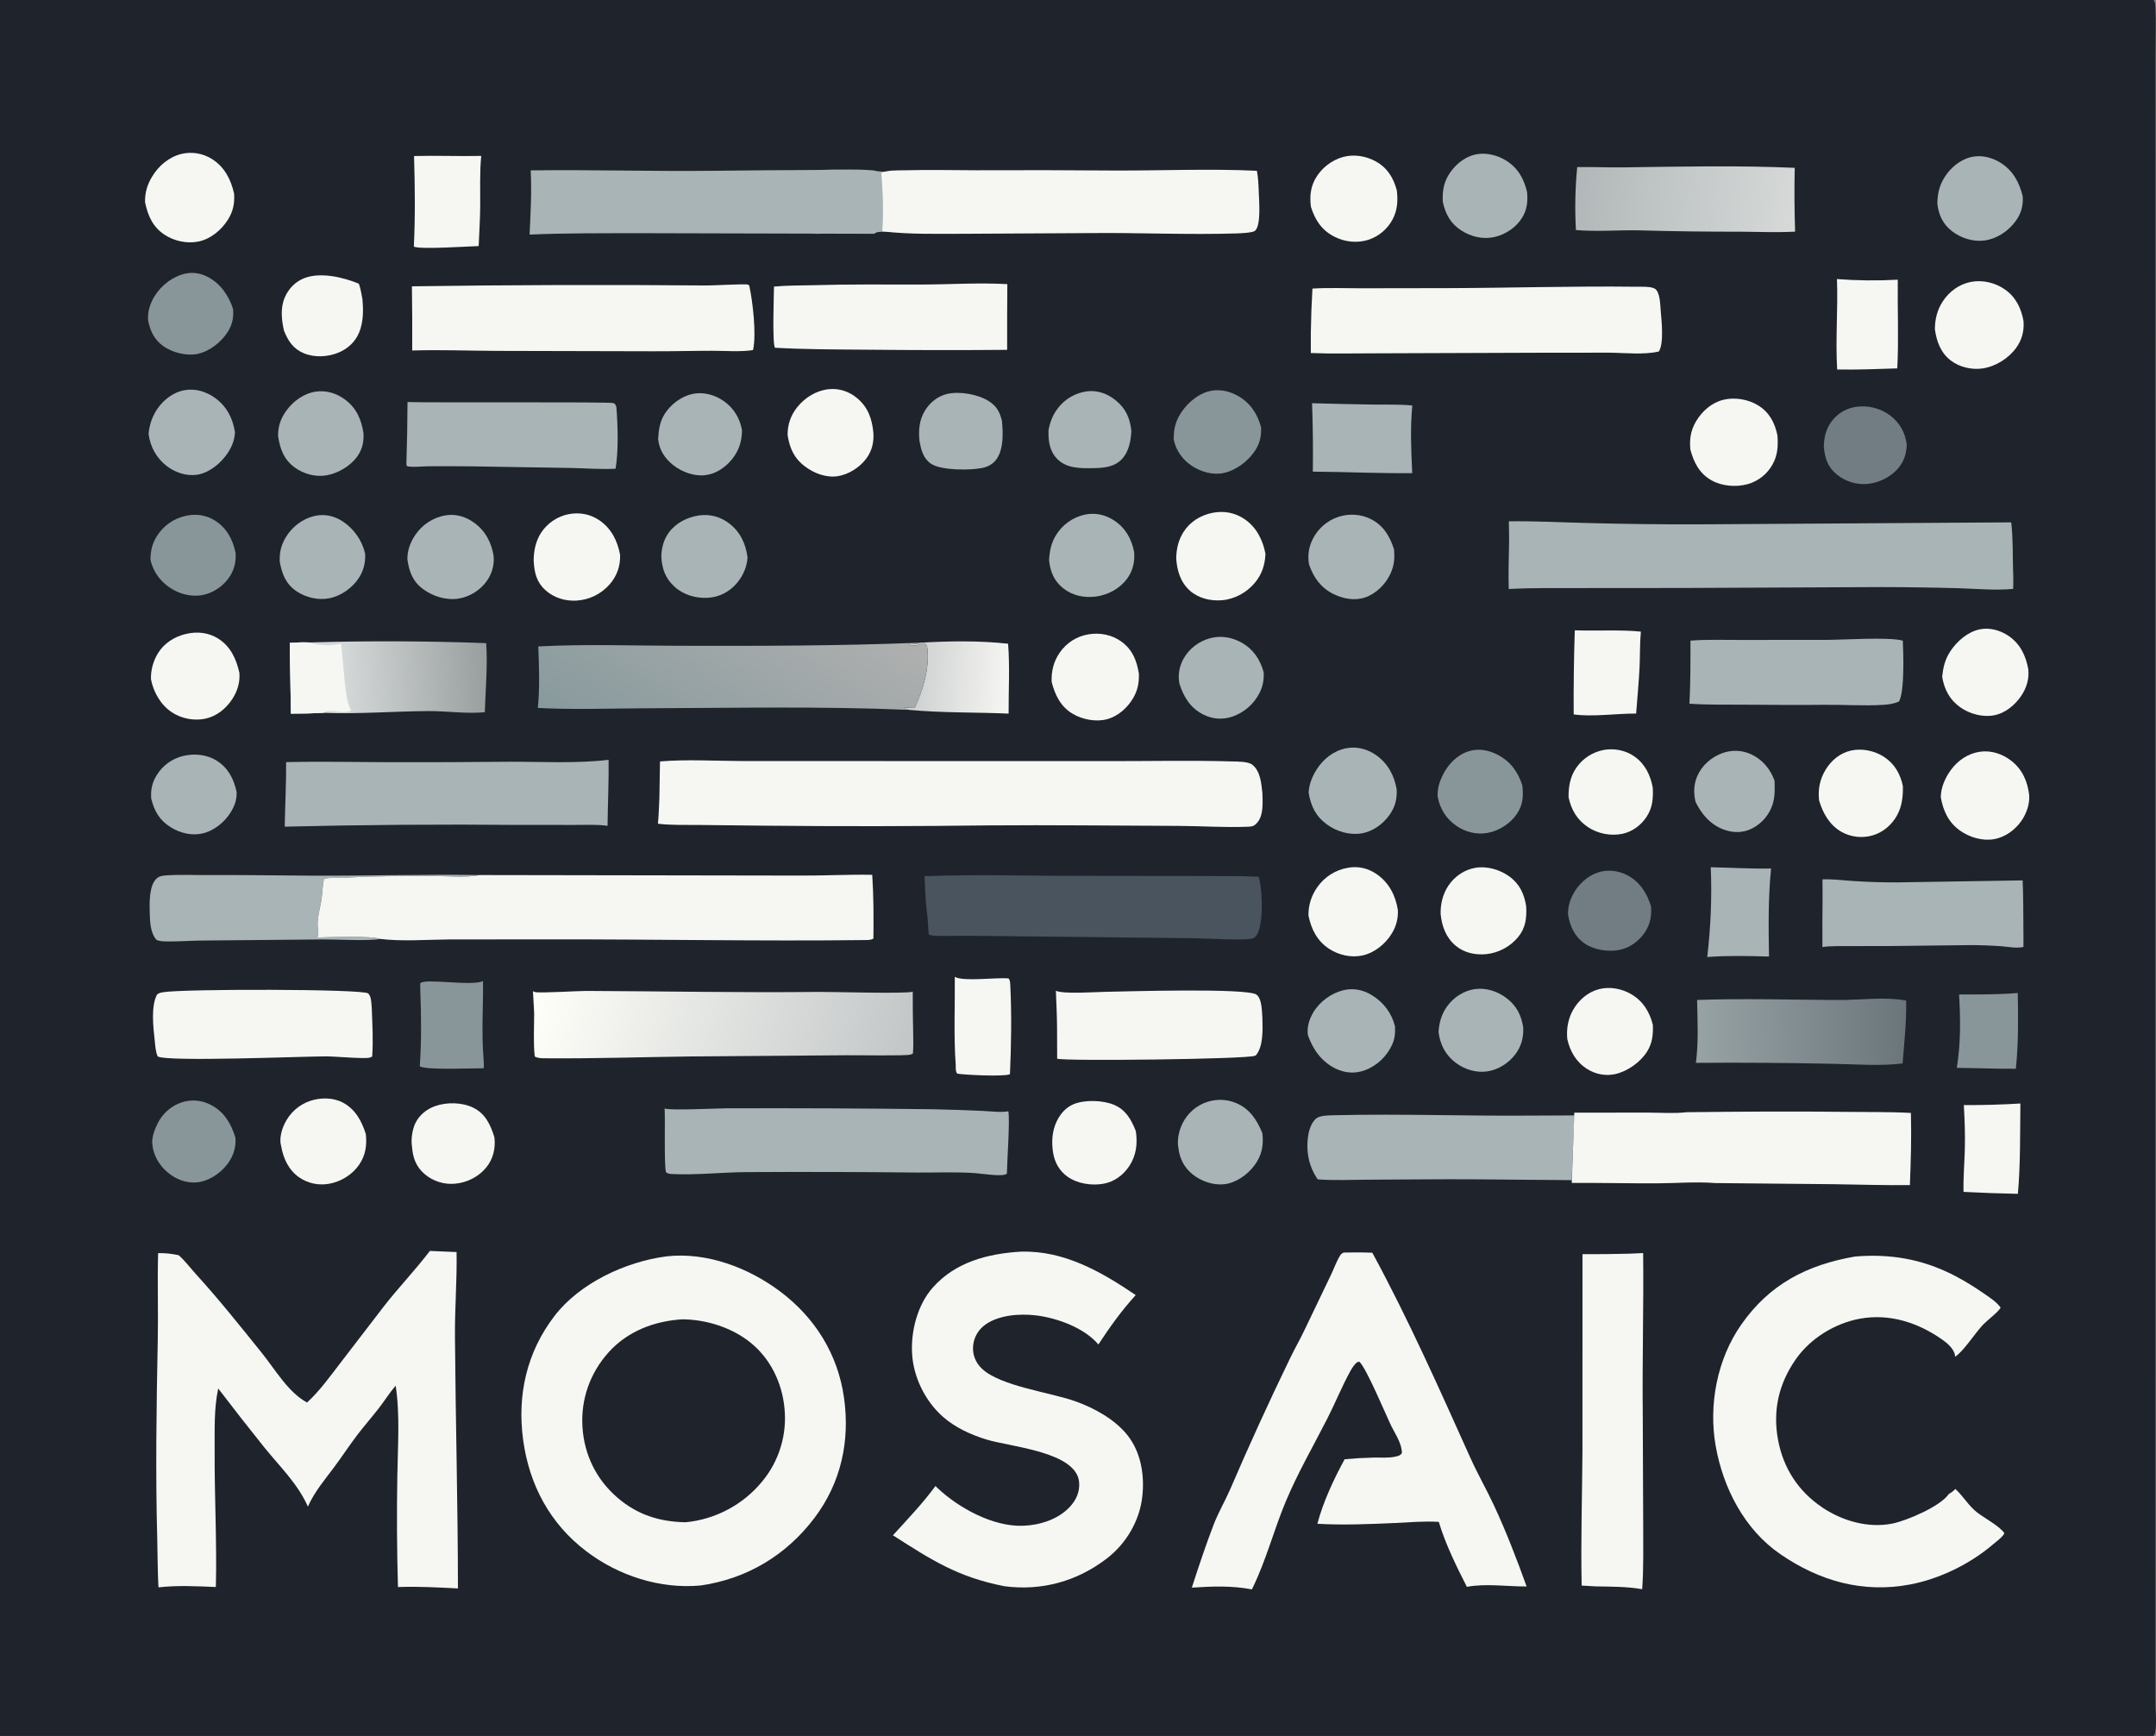<?xml version="1.0" encoding="UTF-8" standalone="no"?>
<svg
   width="707.082"
   height="569.32"
   version="1.1"
   id="svg279"
   sodipodi:docname="logo.svg"
   inkscape:version="1.2.2 (732a01da63, 2022-12-09)"
   xmlns:inkscape="http://www.inkscape.org/namespaces/inkscape"
   xmlns:sodipodi="http://sodipodi.sourceforge.net/DTD/sodipodi-0.dtd"
   xmlns="http://www.w3.org/2000/svg"
   xmlns:svg="http://www.w3.org/2000/svg">
  <rect width="100%" height="100%" fill="#808080" stroke="none"/>
  <sodipodi:namedview
     id="namedview281"
     pagecolor="#ffffff"
     bordercolor="#000000"
     borderopacity="0.25"
     inkscape:showpageshadow="2"
     inkscape:pageopacity="0.0"
     inkscape:pagecheckerboard="0"
     inkscape:deskcolor="#d1d1d1"
     showgrid="false"
     showguides="true"
     inkscape:zoom="1.7073129"
     inkscape:cx="131.78603"
     inkscape:cy="268.25779"
     inkscape:window-width="3440"
     inkscape:window-height="1369"
     inkscape:window-x="-8"
     inkscape:window-y="-8"
     inkscape:window-maximized="1"
     inkscape:current-layer="svg279">
    <sodipodi:guide
       position="-429.915,518.363"
       orientation="0,-1"
       id="guide1058"
       inkscape:locked="false" />
    <sodipodi:guide
       position="-377.787,569.32"
       orientation="0,-1"
       id="guide1060"
       inkscape:locked="false" />
    <sodipodi:guide
       position="661.273,232.534"
       orientation="1,0"
       id="guide1062"
       inkscape:locked="false" />
    <sodipodi:guide
       position="52.129,270.605"
       orientation="1,0"
       id="guide1064"
       inkscape:locked="false" />
  </sodipodi:namedview>
  <path
     d="m 0,0 h 706.31 c 0.38,0.661 0.528,1.112 0.563,1.873 0.26,5.593 0.042,11.297 0.042,16.902 l 0.002,32.387 0.005,98.866 -0.003,302.371 -0.004,82.909 -0.002,22.889 c 0,3.131 0.437,6.888 -0.095,9.93 -0.079,0.457 -0.281,0.797 -0.507,1.194 H 1.7e-4 Z"
     fill="#1f232b"
     stroke-width="1.069"
     id="path2" />
  <defs
     id="defs11">
    <linearGradient
       id="gradient_0"
       x1="79.062"
       x2="79.205"
       y1="144.73"
       y2="152.5"
       gradientTransform="rotate(90,220.232,206.596)"
       gradientUnits="userSpaceOnUse">
      <stop
         stop-color="#536069"
         offset="0"
         id="stop6" />
      <stop
         stop-color="#7F888A"
         offset="1"
         id="stop8" />
    </linearGradient>
  </defs>
  <defs
     id="defs22">
    <linearGradient
       id="gradient_1"
       x1="79.582"
       x2="79.774"
       y1="138.27"
       y2="143.27"
       gradientTransform="rotate(90,220.232,206.596)"
       gradientUnits="userSpaceOnUse">
      <stop
         stop-color="#263243"
         offset="0"
         id="stop17" />
      <stop
         stop-color="#42525E"
         offset="1"
         id="stop19" />
    </linearGradient>
  </defs>
  <defs
     id="defs143">
    <linearGradient
       id="gradient_2"
       x1="465.89"
       x2="468.2"
       y1="126.55"
       y2="97.037"
       gradientTransform="rotate(90,336.497,91.503)"
       gradientUnits="userSpaceOnUse">
      <stop
         stop-color="#D0D3D3"
         offset="0"
         id="stop138" />
      <stop
         stop-color="#F6F6F3"
         offset="1"
         id="stop140" />
    </linearGradient>
  </defs>
  <defs
     id="defs168">
    <linearGradient
       id="gradient_3"
       x1="349.85"
       x2="351.65"
       y1="182.81"
       y2="250.49"
       gradientTransform="rotate(90,410.004,397.539)"
       gradientUnits="userSpaceOnUse">
      <stop
         stop-color="#6B767B"
         offset="0"
         id="stop163" />
      <stop
         stop-color="#97A2A5"
         offset="1"
         id="stop165" />
    </linearGradient>
  </defs>
  <defs
     id="defs185">
    <linearGradient
       id="gradient_4"
       x1="465.87"
       x2="467.87"
       y1="268.58"
       y2="315.42"
       gradientTransform="rotate(90,336.497,91.503)"
       gradientUnits="userSpaceOnUse">
      <stop
         stop-color="#999E9F"
         offset="0"
         id="stop180" />
      <stop
         stop-color="#D4D8D8"
         offset="1"
         id="stop182" />
    </linearGradient>
  </defs>
  <defs
     id="defs196">
    <linearGradient
       id="gradient_5"
       x1="75.666"
       x2="83.02"
       y1="377.48"
       y2="305.94"
       gradientTransform="rotate(90,454.518,440.296)"
       gradientUnits="userSpaceOnUse">
      <stop
         stop-color="#B2B8B9"
         offset="0"
         id="stop191" />
      <stop
         stop-color="#D6D9D8"
         offset="1"
         id="stop193" />
    </linearGradient>
  </defs>
  <defs
     id="defs217">
    <linearGradient
       id="gradient_6"
       x1="179.87"
       x2="210.36"
       y1="193.53"
       y2="97.351"
       gradientTransform="rotate(90,-109.819,-141.612)"
       gradientUnits="userSpaceOnUse">
      <stop
         stop-color="#C5C6C4"
         offset="0"
         id="stop212" />
      <stop
         stop-color="#F2F2F0"
         offset="1"
         id="stop214" />
    </linearGradient>
  </defs>
  <path
     d="m 534.21,411.166 4.677,-0.208 c 0.188,17.593 -0.31,35.186 -0.129,52.772 l 0.145,36.072 c -0.014,7.104 0.169,14.309 -0.333,21.396 -5.006,-0.884 -10.126,-0.832 -15.194,-0.922 l -4.655,-0.267 c -0.308,-14.711 0.16,-29.346 0.262,-44.051 l 0.011,-64.633 q 7.609,0.031 15.216,-0.159 z"
     fill="#f6f7f3"
     id="path221" />
  <defs
     id="defs244">
    <linearGradient
       id="gradient_7"
       x1="500.85"
       x2="430.55"
       y1="208.92"
       y2="167.4"
       gradientTransform="rotate(90,336.497,91.503)"
       gradientUnits="userSpaceOnUse">
      <stop
         stop-color="#889A9D"
         offset="0"
         id="stop239" />
      <stop
         stop-color="#B0B0B0"
         offset="1"
         id="stop241" />
    </linearGradient>
  </defs>
  <defs
     id="defs253">
    <linearGradient
       id="gradient_8"
       x1="597.13"
       x2="565"
       y1="131.14"
       y2="250.55"
       gradientTransform="rotate(90,336.497,91.503)"
       gradientUnits="userSpaceOnUse">
      <stop
         stop-color="#C2C6C7"
         offset="0"
         id="stop248" />
      <stop
         stop-color="#FFFFF9"
         offset="1"
         id="stop250" />
    </linearGradient>
  </defs>
  <path
     d="m 241.713,93.785 c 0.958,0.985 2.531,2.17 3.029,3.45 1.253,3.221 1.668,13.529 0.449,16.712 -0.809,0.746 -1.246,0.692 -2.312,0.868 1.13,-5.092 -0.087,-15.919 -1.166,-21.03 z"
     fill="#49545e"
     id="path4" />
  <path
     d="m 289.033,56.69 c 0.527,6.347 0.772,12.824 0.31,19.18 -2.255,-0.112 -4.522,-0.285 -6.778,-0.332 l -1.857,0.01 c -4.758,0.497 -9.121,1.265 -13.931,1.122 0.118,-0.096 0.231,-0.199 0.356,-0.288 1.416,-1.005 7.329,0.296 7.621,-1.131 0.602,-2.942 -0.654,-7.105 -0.801,-10.15 -0.132,-2.729 0.497,-6.113 -0.116,-8.732 -2.314,-0.037 -5.105,0.171 -7.324,-0.489 4.246,-0.258 8.46,-0.437 12.704,-0.038 2.969,0.045 6.988,1.356 9.816,0.847 z"
     fill="url(#gradient_0)"
     id="path13"
     style="fill:url(#gradient_0)" />
  <path
     d="m 281.703,57.873 0.574,0.377 c 1.879,5.275 1.039,11.854 0.296,17.289 l -1.857,0.01 c 0.426,-0.178 0.651,-0.297 0.98,-0.638 1.962,-2.032 0.135,-14.021 0.007,-17.038 z"
     fill="#49545e"
     id="path15" />
  <path
     d="m 289.033,56.69 c 0.527,6.347 0.772,12.824 0.31,19.18 -2.255,-0.112 -4.522,-0.285 -6.778,-0.332 0.743,-5.436 1.583,-12.014 -0.296,-17.289 l -0.574,-0.377 -0.364,0.656 c -0.055,-0.12 -0.108,-0.24 -0.164,-0.359 -0.517,-1.097 -0.87,-1.683 -1.95,-2.326 2.969,0.045 6.988,1.356 9.816,0.847 z"
     fill="url(#gradient_1)"
     id="path24"
     style="fill:url(#gradient_1)" />
  <path
     d="m 661.748,325.666 c 0.149,8.16 0.247,16.745 -0.636,24.854 -6.443,0.042 -12.91,-0.255 -19.358,-0.301 1.292,-8.03 1.232,-15.971 0.742,-24.065 6.42,-0.014 12.849,0.044 19.252,-0.488 z"
     fill="#88969a"
     id="path26" />
  <path
     d="m 662.608,361.906 c -0.125,9.838 0.045,19.823 -0.815,29.624 q -8.921,-0.17 -17.832,-0.636 c -0.113,-4.611 0.301,-9.317 0.425,-13.935 0.13,-4.861 -0.054,-9.678 -0.33,-14.531 q 9.285,0.042 18.552,-0.522 z"
     fill="#f6f7f3"
     id="path28" />
  <path
     d="m 625.339,145.779 c -0.108,2.758 -0.7,5.039 -2.389,7.27 -2.361,3.12 -6.26,5.138 -10.106,5.62 q -0.687,0.08 -1.378,0.092 -0.691,0.011 -1.38,-0.045 -0.689,-0.057 -1.369,-0.182 -0.68,-0.125 -1.345,-0.316 -0.664,-0.191 -1.307,-0.447 -0.642,-0.256 -1.256,-0.575 -0.614,-0.318 -1.193,-0.696 -0.579,-0.377 -1.119,-0.81 c -3.08,-2.467 -3.942,-5.253 -4.36,-9.062 0.044,-3.092 0.647,-5.862 2.525,-8.386 1.94,-2.607 4.742,-4.323 7.96,-4.795 q 0.742,-0.114 1.491,-0.154 0.75,-0.04 1.499,-0.005 0.75,0.036 1.492,0.146 0.743,0.11 1.47,0.293 0.728,0.184 1.433,0.439 0.706,0.256 1.383,0.58 0.677,0.325 1.318,0.716 0.641,0.39 1.24,0.843 c 3.164,2.43 4.853,5.556 5.391,9.474 z"
     fill="#717d83"
     id="path30" />
  <path
     d="m 581.978,256.036 c 0.091,2.616 0.174,5.202 -0.621,7.729 q -0.204,0.641 -0.47,1.258 -0.267,0.617 -0.593,1.205 -0.327,0.588 -0.71,1.14 -0.383,0.552 -0.82,1.064 -0.436,0.511 -0.921,0.977 -0.485,0.465 -1.014,0.88 -0.529,0.415 -1.096,0.776 -0.568,0.36 -1.168,0.662 c -2.879,1.448 -6.035,1.472 -9.039,0.414 -4.458,-1.571 -7.426,-5.007 -9.459,-9.154 -0.647,-2.871 -0.629,-5.639 0.538,-8.387 1.478,-3.48 4.505,-6.175 8.013,-7.514 3.156,-1.204 6.585,-1.146 9.661,0.279 3.738,1.732 6.318,4.835 7.699,8.671 z"
     id="path32"
     style="fill:#a9b4b6" />
  <path
     d="m 580.848,284.836 c -0.973,9.642 -0.854,19.201 -0.682,28.875 -6.794,-0.199 -13.46,-0.352 -20.249,0.152 1.122,-9.949 1.563,-19.425 1.142,-29.446 6.613,0.118 13.167,0.559 19.789,0.419 z"
     id="path34"
     style="fill:#a9b4b6" />
  <path
     d="m 371.049,141.375 c -0.199,3.23 -0.808,6.725 -3.103,9.182 -2.516,2.693 -6.128,2.937 -9.571,2.982 -4.085,0.055 -8.616,0.108 -11.683,-3.057 -2.542,-2.624 -2.922,-5.956 -2.821,-9.414 0.461,-2.619 1.459,-5.105 3.092,-7.215 q 0.436,-0.571 0.926,-1.096 0.491,-0.524 1.031,-0.997 0.541,-0.473 1.126,-0.89 0.585,-0.416 1.209,-0.772 0.624,-0.355 1.28,-0.647 0.656,-0.291 1.339,-0.515 0.682,-0.225 1.384,-0.379 0.701,-0.155 1.415,-0.239 c 3.416,-0.373 6.66,0.859 9.281,3.007 3.293,2.698 4.671,5.892 5.096,10.05 z"
     id="path36"
     style="fill:#a9b4b6" />
  <path
     d="m 541.488,297.256 c 0.203,3.133 -0.245,5.825 -2.01,8.476 -1.934,2.907 -4.996,5.156 -8.452,5.817 -3.664,0.702 -8.27,0.007 -11.364,-2.147 -3.275,-2.281 -4.709,-5.545 -5.393,-9.356 -0.121,-2.243 0.465,-4.405 1.449,-6.407 1.667,-3.391 4.782,-6.347 8.406,-7.526 3.147,-1.024 6.658,-0.607 9.573,0.918 4.089,2.14 6.456,5.933 7.791,10.225 z"
     fill="#717d83"
     id="path40" />
  <path
     d="m 77.204,373.077 c 0.317,3.307 -0.821,6.464 -2.881,9.029 -2.339,2.915 -6.015,5.32 -9.795,5.67 -3.536,0.328 -7.007,-1.094 -9.666,-3.372 -2.796,-2.395 -4.665,-5.724 -4.924,-9.413 -0.185,-2.054 0.859,-4.782 1.78,-6.598 1.645,-3.24 4.454,-5.747 7.923,-6.867 3.234,-1.043 6.526,-0.718 9.533,0.846 4.396,2.288 6.595,6.125 8.03,10.705 z"
     fill="#88969a"
     id="path42" />
  <path
     d="m 77.594,259.677 c 0.13,2.406 -0.572,4.423 -1.779,6.469 -1.991,3.374 -5.495,6.269 -9.345,7.18 -3.556,0.842 -7.372,-0.099 -10.438,-1.989 -3.675,-2.265 -5.439,-5.316 -6.447,-9.434 -0.182,-2.802 0.233,-5.042 1.681,-7.483 q 0.36,-0.61 0.78,-1.18 0.42,-0.57 0.895,-1.095 0.475,-0.525 1.001,-1 0.525,-0.474 1.096,-0.893 0.571,-0.419 1.181,-0.778 0.61,-0.359 1.254,-0.655 0.643,-0.296 1.313,-0.525 0.669,-0.229 1.359,-0.39 c 3.661,-0.86 7.755,-0.455 10.965,1.587 3.737,2.377 5.556,5.979 6.484,10.186 z"
     fill="#a9b4b6"
     id="path44" />
  <path
     d="m 76.443,101.335 c 0.219,2.752 -0.22,5.008 -1.666,7.374 -2.072,3.392 -6.029,6.534 -9.962,7.355 -3.631,0.759 -8.256,-0.408 -11.264,-2.542 -2.999,-2.128 -4.394,-5.163 -5.015,-8.693 -0.047,-2.313 0.372,-4.187 1.369,-6.257 1.873,-3.884 5.444,-7.088 9.537,-8.468 2.906,-0.979 5.78,-0.763 8.505,0.622 4.344,2.208 6.994,6.085 8.496,10.609 z"
     fill="#88969a"
     id="path46" />
  <path
     d="m 243.353,141.105 c -0.07,3.555 -0.913,6.492 -3.125,9.311 -2.215,2.823 -5.345,5.002 -8.968,5.426 -3.634,0.426 -7.625,-1.047 -10.451,-3.282 -2.811,-2.224 -4.589,-4.982 -4.975,-8.563 0.203,-3.058 0.532,-5.704 2.211,-8.339 2.008,-3.151 5.568,-5.771 9.259,-6.505 3.406,-0.676 7.067,0.336 9.9,2.269 3.394,2.315 5.425,5.681 6.149,9.683 z"
     fill="#a9b4b6"
     id="path48" />
  <path
     d="m 331.334,323.047 c 0.474,9.652 0.313,19.6 -0.107,29.252 -1.817,0.855 -14.688,0.252 -17.288,-0.186 -0.613,-0.766 -0.481,-1.92 -0.5,-2.866 -0.689,-9.487 -0.216,-19.348 -0.301,-28.887 2.73,1.662 13.797,0.12 17.596,0.528 0.606,0.644 0.502,1.296 0.601,2.159 z"
     fill="#f6f7f3"
     id="path50" />
  <path
     d="m 77.264,181.297 c 0.152,2.695 -0.28,4.999 -1.642,7.327 -1.798,3.074 -5.001,5.462 -8.442,6.36 -3.585,0.935 -7.54,0.107 -10.692,-1.758 -3.692,-2.184 -6.112,-5.427 -7.144,-9.562 0.045,-2.903 0.457,-5.14 1.99,-7.653 q 0.382,-0.632 0.825,-1.222 0.442,-0.591 0.941,-1.135 0.499,-0.544 1.05,-1.036 0.55,-0.492 1.147,-0.927 0.596,-0.434 1.233,-0.808 0.636,-0.373 1.307,-0.682 0.67,-0.309 1.368,-0.549 0.698,-0.241 1.416,-0.411 c 3.481,-0.832 6.88,-0.429 9.933,1.518 3.847,2.454 5.774,6.191 6.71,10.538 z"
     fill="#88969a"
     id="path52" />
  <path
     d="m 162.124,372.897 c 0.011,0.084 0.023,0.168 0.033,0.253 0.412,3.494 -0.444,6.992 -2.686,9.738 -2.495,3.056 -6.313,4.981 -10.231,5.317 q -0.677,0.064 -1.356,0.059 -0.68,-0.005 -1.355,-0.078 -0.676,-0.073 -1.34,-0.214 -0.665,-0.141 -1.312,-0.348 -0.648,-0.207 -1.271,-0.479 -0.623,-0.271 -1.215,-0.604 -0.593,-0.332 -1.149,-0.723 -0.556,-0.39 -1.07,-0.835 c -2.729,-2.396 -3.799,-5.311 -4.041,-8.864 -0.418,-2.189 0.078,-5.713 1.082,-7.752 1.353,-2.747 3.687,-4.607 6.533,-5.618 3.762,-1.336 8.849,-1.245 12.458,0.532 3.989,1.964 5.648,5.598 6.92,9.616 z"
     fill="#f6f7f3"
     id="path58" />
  <path
     d="m 414.437,220.507 c 0.115,2.431 -0.242,4.462 -1.304,6.641 q -0.343,0.689 -0.752,1.341 -0.408,0.652 -0.878,1.261 -0.47,0.609 -0.997,1.17 -0.527,0.56 -1.106,1.067 -0.579,0.506 -1.205,0.954 -0.625,0.448 -1.292,0.833 -0.666,0.385 -1.367,0.703 -0.701,0.318 -1.429,0.567 c -3.244,1.074 -6.612,0.804 -9.642,-0.781 -4.155,-2.173 -6.341,-5.8 -7.687,-10.156 -0.481,-2.824 -0.044,-5.493 1.333,-8.006 1.797,-3.28 4.991,-5.734 8.579,-6.747 3.547,-1.001 7.249,-0.426 10.447,1.372 3.906,2.198 6.137,5.52 7.298,9.781 z"
     fill="#a9b4b6"
     id="path60" />
  <path
     d="m 158.584,347.147 c 0.091,1.09 0.152,2.119 0.053,3.21 -3.669,-0.039 -18.667,0.669 -20.959,-0.63 0.565,-8.356 0.483,-16.578 0.167,-24.935 -0.052,-0.775 -0.016,-1.548 0.002,-2.324 1.423,-1.74 17.186,1.101 20.565,-0.745 0.085,8.419 -0.54,17.037 0.172,25.424 z"
     fill="#88969a"
     id="path62" />
  <path
     d="m 622.392,91.729 c -0.112,9.663 0.337,19.449 -0.154,29.086 -6.569,0.209 -13.15,0.488 -19.722,0.359 -0.587,-9.816 0.293,-19.788 -0.067,-29.651 q 9.965,0.757 19.943,0.206 z"
     fill="#f6f7f3"
     id="path64" />
  <path
     d="m 328.603,138.075 c 0.348,3.785 0.57,8.844 -1.566,12.192 -1.137,1.783 -2.887,2.787 -4.927,3.212 -3.818,0.797 -13.558,0.872 -16.852,-1.444 -2.557,-1.798 -3.174,-4.568 -3.715,-7.441 -0.337,-3.534 -0.081,-6.837 1.805,-9.936 1.628,-2.674 4.221,-4.749 7.3,-5.467 4.082,-0.952 10.129,0.117 13.655,2.376 2.606,1.67 3.615,3.61 4.3,6.508 z"
     fill="#a9b4b6"
     id="path66" />
  <path
     d="m 538.138,207.146 c -0.361,3.86 -0.243,7.855 -0.431,11.737 -0.245,5.047 -0.745,10.094 -1.117,15.134 -6.242,-0.033 -14.558,1.164 -20.484,0.278 q -0.083,-13.792 0.358,-27.577 c 6.787,0.257 15.288,-0.247 21.674,0.428 z"
     fill="#f6f7f3"
     id="path68" />
  <path
     d="m 118.843,98.005 c 0.367,3.638 0.354,7.586 -1.05,11.022 -1.261,3.088 -3.747,5.359 -6.804,6.625 -3.471,1.436 -7.842,1.673 -11.341,0.205 -3.511,-1.473 -5.161,-4.031 -6.515,-7.423 -0.797,-3.544 -1.224,-7.357 0.231,-10.8 1.212,-2.87 3.386,-5.194 6.304,-6.363 5.387,-2.158 12.889,-0.343 18.016,1.768 0.59,1.599 0.843,3.298 1.159,4.966 z"
     fill="#f6f7f3"
     id="path70" />
  <path
     d="m 499.568,337.086 c 0.125,3.139 -0.637,6.032 -2.515,8.572 -2.191,2.963 -5.671,5.204 -9.34,5.726 -3.646,0.519 -7.438,-0.651 -10.341,-2.87 -3.35,-2.56 -5.052,-5.908 -5.584,-10.031 0.172,-3.092 0.985,-5.942 2.828,-8.474 2.129,-2.925 5.39,-5.08 8.994,-5.613 3.645,-0.538 7.413,0.669 10.337,2.844 3.375,2.51 5.043,5.742 5.621,9.846 z"
     fill="#a9b4b6"
     id="path72" />
  <path
     d="m 499.258,257.556 c 0.385,3.412 0.262,6.299 -1.717,9.276 -2.142,3.224 -5.847,5.627 -9.648,6.325 -3.569,0.656 -7.223,-0.227 -10.199,-2.277 -3.431,-2.363 -5.46,-5.596 -6.205,-9.661 -0.125,-2.451 0.536,-4.661 1.591,-6.854 1.713,-3.561 4.643,-6.681 8.462,-7.937 3.254,-1.07 6.546,-0.472 9.532,1.058 4.281,2.191 6.718,5.583 8.184,10.07 z"
     fill="#88969a"
     id="path74" />
  <path
     d="m 457.508,336.606 c 0.103,2.155 -0.034,3.959 -0.921,5.956 -1.698,3.819 -5.015,6.995 -8.949,8.44 -3.195,1.174 -6.484,0.965 -9.546,-0.51 -4.619,-2.224 -7.523,-6.306 -9.172,-11.044 -0.304,-2.648 0.401,-5.062 1.734,-7.333 2.103,-3.582 5.893,-6.381 9.926,-7.362 3.3,-0.803 6.454,-0.131 9.312,1.611 3.858,2.353 6.528,5.865 7.616,10.242 z"
     id="path76"
     style="fill:#a9b4b6" />
  <path
     d="m 119.754,181.587 c 0.156,2.845 -0.486,5.495 -2.025,7.895 -2.125,3.315 -5.845,5.949 -9.717,6.725 -3.655,0.732 -7.796,-0.247 -10.849,-2.354 -3.447,-2.379 -4.708,-5.646 -5.414,-9.633 -0.158,-2.983 0.451,-5.492 2.002,-8.055 2.052,-3.392 5.423,-5.998 9.299,-6.922 3.253,-0.776 6.386,-0.124 9.177,1.646 q 0.705,0.455 1.363,0.975 0.658,0.52 1.262,1.101 0.605,0.581 1.151,1.217 0.547,0.637 1.029,1.323 0.483,0.685 0.898,1.415 0.414,0.729 0.757,1.494 0.342,0.766 0.61,1.561 0.267,0.795 0.457,1.612 z"
     id="path78"
     style="fill:#a9b4b6" />
  <path
     d="m 371.954,181.037 c 0.263,3.244 -0.439,6.28 -2.413,8.895 -2.381,3.155 -6.191,5.181 -10.077,5.704 -3.786,0.509 -7.682,-0.264 -10.718,-2.658 -3.07,-2.42 -4.26,-5.404 -4.695,-9.207 0.157,-3.032 0.672,-5.678 2.293,-8.294 q 0.386,-0.626 0.832,-1.21 0.446,-0.584 0.947,-1.122 0.501,-0.537 1.053,-1.023 0.552,-0.485 1.149,-0.913 0.597,-0.429 1.234,-0.796 0.637,-0.368 1.306,-0.67 0.67,-0.303 1.366,-0.538 0.696,-0.236 1.412,-0.401 c 3.441,-0.761 6.871,-0.035 9.791,1.913 3.75,2.503 5.651,5.991 6.518,10.32 z"
     id="path80"
     style="fill:#a9b4b6" />
  <path
     d="m 413.59,140.135 c 0.096,2.744 -0.328,4.969 -1.776,7.334 -2.177,3.558 -6.315,6.743 -10.417,7.642 -3.557,0.778 -7.463,-0.322 -10.462,-2.286 -3.105,-2.033 -5.269,-5.093 -6.026,-8.725 0.031,-2.788 0.354,-5.001 1.689,-7.49 1.933,-3.604 5.583,-7.035 9.56,-8.2 3.345,-0.98 6.878,-0.25 9.861,1.443 4.043,2.296 6.372,5.875 7.571,10.282 z"
     fill="#88969a"
     id="path84" />
  <path
     d="m 245.164,182.787 c -0.179,3.194 -1.551,6.236 -3.65,8.629 -2.422,2.761 -5.649,4.405 -9.321,4.631 -3.964,0.244 -7.979,-0.918 -10.949,-3.605 -3.064,-2.772 -4.169,-5.958 -4.362,-10.016 0.126,-2.898 0.745,-5.403 2.484,-7.784 2.295,-3.141 6.047,-5.041 9.848,-5.595 3.55,-0.516 6.951,0.383 9.821,2.535 3.729,2.795 5.518,6.681 6.129,11.205 z"
     id="path86"
     style="fill:#a9b4b6" />
  <path
     d="m 77.063,141.775 c -0.142,2.651 -1.088,4.961 -2.603,7.125 -2.236,3.196 -5.916,6.206 -9.865,6.801 -3.464,0.522 -7.172,-0.748 -9.909,-2.854 -3.388,-2.607 -5.426,-6.339 -5.957,-10.545 q 0.085,-1.095 0.31,-2.169 0.225,-1.075 0.587,-2.112 0.362,-1.036 0.855,-2.017 0.493,-0.982 1.108,-1.891 c 2.094,-3.056 5.306,-5.531 9.019,-6.164 3.59,-0.613 7.111,0.502 10.011,2.625 3.776,2.763 5.745,6.649 6.444,11.201 z"
     id="path88"
     style="fill:#a9b4b6" />
  <path
     d="m 500.814,62.931 c 0.269,3.12 0.063,5.676 -1.582,8.413 -1.916,3.187 -5.471,5.562 -9.066,6.38 -3.769,0.858 -7.692,-0.058 -10.911,-2.137 -3.544,-2.289 -5.181,-5.327 -6.075,-9.379 -0.139,-3.085 0.135,-5.709 1.673,-8.452 1.811,-3.232 5.076,-6.115 8.714,-7.022 3.425,-0.854 7.313,0.037 10.281,1.864 3.962,2.439 5.892,5.921 6.966,10.333 z"
     id="path90"
     style="fill:#a9b4b6" />
  <path
     d="m 663.372,64.373 c 0.205,3.148 -0.528,5.746 -2.422,8.276 -2.423,3.236 -6.136,5.718 -10.189,6.231 -3.698,0.468 -7.69,-0.803 -10.612,-3.077 -2.983,-2.322 -4.332,-5.289 -4.774,-8.972 0.034,-3.081 0.567,-5.713 2.163,-8.388 1.928,-3.234 5.095,-5.986 8.8,-6.905 3.312,-0.822 6.802,0.021 9.664,1.779 4.14,2.542 6.236,6.459 7.37,11.057 z"
     id="path92"
     style="fill:#a9b4b6" />
  <path
     d="m 414.006,371.627 c 0.479,3.977 -0.185,7.339 -2.611,10.583 -2.302,3.078 -5.996,5.728 -9.888,6.171 -3.572,0.406 -7.508,-0.967 -10.3,-3.173 -2.872,-2.269 -4.364,-5.29 -4.764,-8.883 -0.397,-2.077 0.063,-4.632 0.805,-6.594 q 0.242,-0.654 0.549,-1.28 0.307,-0.626 0.675,-1.218 0.368,-0.592 0.793,-1.144 0.426,-0.553 0.904,-1.059 0.479,-0.507 1.006,-0.964 0.527,-0.456 1.097,-0.857 0.57,-0.401 1.178,-0.743 0.608,-0.342 1.246,-0.621 c 3.381,-1.45 7.17,-1.549 10.579,-0.137 4.561,1.889 6.924,5.521 8.73,9.919 z"
     id="path94"
     style="fill:#a9b4b6" />
  <path
     d="m 119.213,142.125 c 0.137,2.726 -0.356,5.126 -1.918,7.395 -2.242,3.258 -6.401,5.738 -10.28,6.382 -3.597,0.596 -7.423,-0.451 -10.352,-2.588 -3.578,-2.612 -4.815,-6.068 -5.466,-10.298 -0.039,-3.153 0.851,-5.778 2.699,-8.323 2.27,-3.127 5.742,-5.658 9.618,-6.251 3.446,-0.527 6.902,0.54 9.667,2.612 3.754,2.813 5.343,6.553 6.032,11.071 z"
     id="path96"
     style="fill:#a9b4b6" />
  <path
     d="m 161.894,182.337 c 0.242,2.932 -0.505,5.742 -2.199,8.147 -2.138,3.037 -5.581,5.232 -9.252,5.827 -4.01,0.651 -8.409,-0.688 -11.646,-3.074 -3.427,-2.527 -4.575,-5.635 -5.186,-9.74 -0.049,-2.919 0.928,-5.615 2.561,-8.019 q 0.418,-0.626 0.897,-1.206 0.479,-0.581 1.013,-1.111 0.534,-0.531 1.118,-1.005 0.584,-0.474 1.213,-0.888 0.629,-0.414 1.296,-0.763 0.666,-0.348 1.364,-0.629 0.699,-0.281 1.421,-0.491 0.723,-0.209 1.463,-0.346 c 3.37,-0.59 6.601,0.319 9.371,2.27 3.803,2.678 5.823,6.514 6.566,11.028 z"
     id="path98"
     style="fill:#a9b4b6" />
  <path
     d="m 457.168,180.106 c 0.293,2.902 0.08,5.387 -1.16,8.063 -1.596,3.442 -4.687,6.527 -8.309,7.77 -3.441,1.181 -7.284,0.431 -10.467,-1.169 -4.087,-2.055 -6.469,-5.408 -7.917,-9.659 -0.505,-2.904 -0.131,-5.588 1.17,-8.237 q 0.315,-0.642 0.692,-1.249 0.377,-0.608 0.812,-1.176 0.435,-0.567 0.924,-1.089 0.489,-0.522 1.026,-0.993 0.538,-0.472 1.12,-0.888 0.581,-0.416 1.201,-0.773 0.619,-0.356 1.271,-0.65 0.652,-0.295 1.329,-0.523 c 3.519,-1.174 7.495,-0.955 10.806,0.747 4.075,2.094 6.145,5.597 7.502,9.826 z"
     id="path100"
     style="fill:#a9b4b6" />
  <path
     d="m 542.048,258.376 c 0.154,3.512 -0.061,6.495 -2.033,9.502 -1.833,2.796 -4.705,4.924 -8.004,5.594 -3.782,0.768 -8.003,-0.062 -11.212,-2.203 -3.561,-2.375 -5.52,-5.706 -6.369,-9.832 -0.033,-3.452 0.505,-6.692 2.493,-9.592 q 0.391,-0.572 0.836,-1.102 0.446,-0.53 0.941,-1.015 0.495,-0.484 1.036,-0.917 0.54,-0.433 1.12,-0.811 0.58,-0.378 1.195,-0.698 0.614,-0.319 1.257,-0.576 0.643,-0.258 1.308,-0.451 0.665,-0.193 1.346,-0.32 c 3.469,-0.621 7.202,0.11 10.091,2.155 3.499,2.478 5.246,6.151 5.995,10.266 z"
     id="path104"
     style="fill:#f6f7f3" />
  <path
     d="m 372.508,370.957 c 0.61,4.127 0.167,8.011 -2.202,11.539 -1.956,2.914 -4.817,5.046 -8.301,5.703 -3.901,0.736 -8.646,0.026 -11.919,-2.305 -2.674,-1.904 -4.202,-4.666 -4.712,-7.856 -0.48,-3.025 -0.404,-6.133 0.66,-9.036 1.054,-2.873 3.027,-5.549 5.893,-6.803 3.649,-1.597 9.768,-1.401 13.408,0.134 3.927,1.656 5.669,4.863 7.173,8.624 z"
     id="path106"
     style="fill:#f6f7f3" />
  <path
     d="m 119.984,371.947 c 0.372,3.664 -0.067,6.881 -2.175,9.998 -2.2,3.251 -5.892,5.54 -9.733,6.261 -3.508,0.66 -7.068,-0.057 -10.003,-2.106 -3.454,-2.411 -5.191,-6.262 -5.884,-10.312 -0.658,-2.299 0.161,-5.239 1.188,-7.341 q 0.311,-0.647 0.685,-1.26 0.373,-0.613 0.806,-1.185 0.433,-0.573 0.92,-1.1 0.488,-0.527 1.025,-1.002 0.538,-0.476 1.12,-0.896 0.582,-0.42 1.203,-0.78 0.621,-0.359 1.274,-0.656 0.654,-0.296 1.334,-0.526 c 3.396,-1.127 7.454,-1.132 10.671,0.552 4.143,2.17 6.203,6.07 7.569,10.353 z"
     id="path108"
     style="fill:#f6f7f3" />
  <path
     d="m 665.208,219.526 c 0.305,3.121 -0.546,6.004 -2.273,8.6 -2.05,3.083 -5.3,5.792 -9.015,6.477 -3.742,0.689 -7.978,-0.469 -11.05,-2.653 -3.5,-2.487 -5.217,-5.86 -5.918,-10.008 0.348,-3.12 0.907,-5.651 2.654,-8.308 2.185,-3.322 5.722,-6.428 9.706,-7.239 3.284,-0.668 6.792,0.342 9.513,2.222 3.805,2.629 5.572,6.475 6.383,10.909 z"
     id="path110"
     style="fill:#f6f7f3" />
  <path
     d="m 624.068,257.826 c 0.075,3.296 -0.264,6.506 -1.845,9.451 -1.708,3.181 -4.619,5.715 -8.116,6.707 q -0.628,0.182 -1.27,0.301 -0.643,0.119 -1.294,0.175 -0.651,0.056 -1.305,0.047 -0.653,-0.009 -1.303,-0.082 -0.649,-0.073 -1.288,-0.209 -0.639,-0.136 -1.262,-0.335 -0.623,-0.198 -1.223,-0.457 -0.6,-0.259 -1.172,-0.575 c -3.968,-2.225 -6.182,-6.154 -7.417,-10.396 -0.362,-3.65 0.241,-6.862 2.152,-10.014 1.872,-3.089 4.737,-5.468 8.303,-6.276 3.633,-0.822 7.748,0.039 10.851,2.064 3.481,2.271 5.358,5.602 6.189,9.599 z"
     id="path112"
     style="fill:#f6f7f3" />
  <path
     d="m 542.068,336.116 c 0.121,3.173 -0.143,5.94 -1.853,8.697 -2.179,3.514 -6.371,6.494 -10.396,7.426 -3.184,0.737 -6.485,0.108 -9.244,-1.622 -3.638,-2.281 -5.647,-5.744 -6.568,-9.851 -0.309,-3.367 0.245,-6.661 1.937,-9.612 1.839,-3.208 4.854,-5.825 8.477,-6.753 3.606,-0.924 7.564,-0.153 10.726,1.752 3.769,2.27 5.886,5.771 6.921,9.963 z"
     id="path114"
     style="fill:#f6f7f3" />
  <path
     d="m 458.048,258.826 c 0.185,3.234 -0.5,5.886 -2.403,8.522 -2.191,3.035 -5.541,5.427 -9.286,5.998 -3.893,0.595 -8.085,-0.678 -11.227,-2.994 -3.635,-2.68 -5.262,-6.054 -5.959,-10.428 0.143,-2.717 1.202,-5.313 2.656,-7.592 2.217,-3.474 5.527,-6.101 9.619,-6.919 3.483,-0.697 6.931,0.2 9.821,2.215 3.874,2.701 5.965,6.631 6.779,11.198 z"
     fill="#a9b4b6"
     id="path118" />
  <path
     d="m 286.443,142.035 c 0.173,3.069 -0.466,5.784 -2.286,8.284 -2.159,2.964 -5.82,5.296 -9.458,5.856 -3.742,0.577 -7.723,-0.958 -10.683,-3.185 -3.602,-2.711 -5.062,-6.016 -5.724,-10.385 0.035,-3.456 1.015,-6.384 3.188,-9.091 2.546,-3.171 6.287,-5.466 10.37,-5.878 3.441,-0.347 6.715,0.784 9.338,3.012 3.561,3.024 4.842,6.863 5.255,11.387 z"
     id="path120"
     style="fill:#f6f7f3" />
  <path
     d="m 458.096,62.427 c 0.411,3.256 0.219,6.445 -1.315,9.399 q -0.311,0.602 -0.68,1.172 -0.369,0.569 -0.791,1.1 -0.423,0.53 -0.895,1.017 -0.472,0.487 -0.99,0.925 -0.517,0.439 -1.075,0.825 -0.557,0.386 -1.15,0.715 -0.593,0.33 -1.215,0.6 -0.622,0.271 -1.267,0.479 c -3.691,1.165 -7.78,0.703 -11.195,-1.084 -4.097,-2.143 -6.241,-5.43 -7.589,-9.735 -0.426,-3.212 -0.186,-6.215 1.379,-9.101 1.869,-3.446 5.317,-6.18 9.089,-7.239 3.598,-1.011 7.655,-0.344 10.887,1.482 3.79,2.141 5.694,5.342 6.808,9.445 z"
     id="path122"
     style="fill:#f6f7f3" />
  <path
     d="m 500.538,297.296 c 0.16,3.814 -0.142,6.961 -2.658,10.037 q -0.488,0.586 -1.029,1.122 -0.542,0.536 -1.133,1.017 -0.591,0.481 -1.226,0.903 -0.634,0.422 -1.307,0.781 -0.672,0.358 -1.376,0.65 -0.704,0.292 -1.433,0.515 -0.728,0.223 -1.475,0.374 -0.747,0.151 -1.505,0.23 c -3.545,0.341 -7.175,-0.424 -9.956,-2.738 -3.204,-2.666 -4.548,-6.338 -4.963,-10.376 -0.112,-3.315 0.724,-6.701 2.605,-9.455 2.019,-2.955 5.219,-5.148 8.768,-5.747 3.808,-0.642 8.069,0.583 11.163,2.839 3.406,2.482 4.885,5.782 5.525,9.848 z"
     id="path124"
     style="fill:#f6f7f3" />
  <path
     d="m 373.512,220.987 c 0.056,2.887 -0.326,5.184 -1.752,7.729 -1.833,3.272 -4.965,6.131 -8.63,7.141 -3.633,1.001 -8.157,0.139 -11.362,-1.774 -3.937,-2.351 -5.808,-6.202 -6.876,-10.512 -0.1,-3.512 0.636,-6.63 2.666,-9.547 q 0.406,-0.595 0.871,-1.145 0.465,-0.55 0.983,-1.051 0.518,-0.5 1.084,-0.945 0.566,-0.446 1.174,-0.831 0.608,-0.386 1.252,-0.708 0.644,-0.322 1.318,-0.577 0.673,-0.255 1.369,-0.441 0.696,-0.185 1.407,-0.299 c 3.791,-0.621 7.717,0.153 10.835,2.441 3.582,2.63 5.01,6.268 5.66,10.519 z"
     id="path126"
     style="fill:#f6f7f3" />
  <path
     d="m 203.374,182.007 c 0.094,3.651 -1.035,6.901 -3.445,9.653 q -0.512,0.582 -1.078,1.111 -0.566,0.528 -1.181,0.999 -0.616,0.47 -1.274,0.878 -0.659,0.408 -1.354,0.749 -0.696,0.341 -1.422,0.612 -0.725,0.271 -1.474,0.47 -0.749,0.198 -1.513,0.322 -0.765,0.124 -1.538,0.172 c -3.709,0.217 -7.413,-0.891 -10.193,-3.407 -2.993,-2.708 -3.653,-5.783 -3.88,-9.676 0.001,-3.233 0.684,-6.504 2.476,-9.236 q 0.382,-0.575 0.819,-1.11 0.436,-0.535 0.923,-1.025 0.486,-0.49 1.019,-0.929 0.532,-0.44 1.104,-0.826 0.573,-0.386 1.18,-0.714 0.608,-0.328 1.245,-0.595 0.636,-0.267 1.296,-0.47 0.66,-0.204 1.336,-0.342 c 3.56,-0.71 7.196,-0.055 10.192,2.021 3.946,2.733 5.908,6.738 6.762,11.343 z"
     id="path128"
     style="fill:#f6f7f3" />
  <path
     d="m 157.823,51.132 c -0.529,5.446 -0.293,10.939 -0.334,16.403 -0.033,4.384 -0.325,8.782 -0.503,13.164 -3.371,0.094 -19.423,1.185 -21.26,0.172 0.477,-9.874 0.354,-19.822 0.062,-29.7 7.333,-0.198 14.691,0.124 22.035,-0.04 z"
     id="path130"
     style="fill:#f6f7f3" />
  <path
     d="m 78.514,220.707 c 0.233,3.09 -0.625,5.906 -2.294,8.496 -2.045,3.174 -5.159,5.716 -8.907,6.504 -3.702,0.778 -7.912,-0.043 -11.046,-2.164 -3.631,-2.458 -5.935,-6.556 -6.763,-10.798 -0.09,-2.917 0.764,-6.026 2.297,-8.506 2.069,-3.346 5.437,-5.457 9.228,-6.343 3.608,-0.843 7.32,-0.485 10.491,1.512 4.119,2.595 5.981,6.707 6.994,11.299 z"
     id="path132"
     style="fill:#f6f7f3" />
  <path
     d="m 665.498,260.796 c 0.201,2.91 -0.895,6.008 -2.538,8.387 -2.081,3.01 -5.346,5.378 -8.986,6.027 -3.818,0.681 -8.068,-0.597 -11.184,-2.822 -3.798,-2.712 -5.502,-6.467 -6.293,-10.947 0.026,-3.171 1.452,-6.364 3.3,-8.901 2.303,-3.16 5.643,-5.439 9.553,-6.003 3.63,-0.524 7.359,0.701 10.224,2.931 3.717,2.894 5.365,6.764 5.924,11.328 z"
     id="path134"
     style="fill:#f6f7f3" />
  <path
     d="m 330.614,211.117 c 0.598,7.53 0.14,15.353 0.172,22.92 -10.902,-0.474 -21.65,-0.202 -32.545,-1.216 -0.436,-0.118 -0.89,-0.275 -1.333,-0.356 -0.245,-0.045 -0.413,-0.181 -0.633,-0.312 1.212,-0.123 2.504,0.008 3.723,0.046 2.625,-5.629 4.906,-13.101 4.155,-19.425 -0.104,-0.876 -0.233,-1.233 -0.897,-1.803 -0.392,-0.05 -0.625,-0.047 -0.983,0.14 -1.524,0.797 -2.75,0.567 -4.403,0.406 0.992,-0.515 2.577,-0.033 3.686,-0.581 0.089,-0.044 0.167,-0.107 0.251,-0.16 9.614,-0.549 19.211,-0.705 28.807,0.341 z"
     fill="url(#gradient_2)"
     id="path145"
     style="fill:url(#gradient_2)" />
  <path
     d="m 582.918,142.729 c 0.263,3.389 0.134,6.442 -1.535,9.492 q -0.323,0.594 -0.703,1.152 -0.38,0.559 -0.814,1.077 -0.433,0.518 -0.917,0.99 -0.483,0.473 -1.011,0.894 -0.527,0.422 -1.095,0.789 -0.567,0.367 -1.168,0.676 -0.601,0.309 -1.229,0.556 -0.629,0.248 -1.279,0.431 c -3.792,1.051 -8.483,0.679 -11.926,-1.289 -3.927,-2.245 -5.734,-5.823 -6.868,-10.046 -0.342,-3.457 0.107,-6.317 1.894,-9.32 1.97,-3.311 5.128,-6.089 8.926,-7.015 3.753,-0.915 8.223,-0.173 11.486,1.886 3.659,2.309 5.344,5.613 6.239,9.727 z"
     id="path147"
     style="fill:#f6f7f3" />
  <path
     d="m 663.645,105.379 c 0.214,3.181 -0.535,6.08 -2.404,8.682 -2.503,3.486 -6.769,6.136 -11.021,6.765 -3.553,0.526 -7.509,-0.384 -10.388,-2.557 -3.337,-2.517 -4.712,-6.271 -5.263,-10.283 -0.008,-3.245 0.755,-6.327 2.533,-9.069 2.134,-3.29 5.39,-5.702 9.267,-6.463 3.795,-0.745 7.993,0.257 11.146,2.464 3.62,2.533 5.382,6.208 6.13,10.461 z"
     id="path149"
     style="fill:#f6f7f3" />
  <path
     d="m 458.438,298.376 c 0.152,2.81 -0.53,5.415 -2,7.809 -2.091,3.408 -5.609,6.265 -9.549,7.157 -3.691,0.835 -7.836,-0.096 -10.976,-2.153 -3.932,-2.576 -5.873,-6.427 -6.791,-10.92 -0.052,-3.386 0.943,-6.503 2.878,-9.282 q 0.439,-0.632 0.938,-1.217 0.5,-0.586 1.055,-1.118 0.556,-0.532 1.162,-1.007 0.605,-0.474 1.255,-0.886 0.651,-0.411 1.338,-0.756 0.688,-0.344 1.407,-0.619 0.719,-0.274 1.461,-0.475 0.743,-0.201 1.502,-0.327 c 3.441,-0.602 6.66,0.191 9.505,2.196 3.968,2.794 6.031,6.905 6.815,11.598 z"
     id="path151"
     style="fill:#f6f7f3" />
  <path
     d="m 76.777,63.493 c 0.198,3.162 -0.298,5.801 -1.991,8.499 -2.142,3.412 -5.648,6.379 -9.659,7.215 -3.754,0.782 -7.988,-0.132 -11.174,-2.237 -3.859,-2.549 -5.459,-6.242 -6.379,-10.619 -0.083,-3.122 0.693,-5.72 2.29,-8.391 2.14,-3.578 5.56,-6.479 9.659,-7.484 q 0.638,-0.151 1.288,-0.237 0.65,-0.086 1.305,-0.106 0.655,-0.021 1.309,0.025 0.654,0.045 1.3,0.156 0.646,0.111 1.278,0.285 0.631,0.175 1.243,0.412 0.611,0.237 1.195,0.534 0.584,0.297 1.136,0.651 c 4.107,2.596 6.146,6.701 7.2,11.299 z"
     id="path153"
     style="fill:#f6f7f3" />
  <path
     d="m 415.031,181.647 c -0.191,3.539 -1.098,6.558 -3.373,9.345 -2.693,3.3 -6.678,5.519 -10.94,5.866 -3.67,0.299 -7.579,-0.613 -10.395,-3.071 -3.135,-2.738 -4.305,-6.59 -4.571,-10.615 0.051,-3.098 0.702,-6.075 2.398,-8.713 2.17,-3.374 5.568,-5.478 9.474,-6.263 3.729,-0.749 7.411,-0.087 10.56,2.074 3.932,2.698 5.959,6.807 6.847,11.377 z"
     id="path155"
     style="fill:#f6f7f3" />
  <path
     d="m 463.179,132.997 c -0.715,7.445 -0.373,14.726 -0.027,22.176 -10.828,0.117 -21.755,-0.419 -32.598,-0.486 q 0.153,-11.227 -0.252,-22.448 10.138,0.287 20.278,0.445 c 4.189,0.058 8.431,-0.119 12.599,0.313 z"
     fill="#a9b4b6"
     id="path159" />
  <path
     d="m 157.324,286.987 c -0.089,0.019 -0.176,0.04 -0.265,0.057 -4.408,0.857 -9.978,0.275 -14.509,0.278 -9.986,0.006 -19.87,-0.06 -29.839,0.568 -1.999,0.126 -4.609,-0.244 -6.484,0.383 -0.472,2.258 -0.446,4.406 -0.785,6.634 -0.554,3.639 -1.72,6.633 -1.111,10.366 0.127,0.779 0.12,1.483 -0.272,2.189 3.407,-0.09 18.195,-0.59 20.528,0.462 -2.998,0.781 -14.613,0.127 -18.601,0.173 l -39.651,0.364 c -3.95,0.022 -7.934,0.367 -11.876,0.294 -1.08,-0.021 -2.052,-0.09 -3.078,-0.464 -2.077,-2.238 -2.198,-5.988 -2.274,-8.887 -0.081,-3.108 -0.264,-8.879 2.203,-11.236 0.933,-0.891 2.102,-1 3.333,-1.085 4.346,-0.3 8.861,-0.072 13.23,-0.096 11.285,-0.062 22.542,0.122 33.822,0.193 18.533,0.117 37.092,-0.493 55.629,-0.193 z"
     fill="#a9b4b6"
     id="path161" />
  <path
     d="m 625.138,328.136 c 0.169,6.795 -0.635,13.865 -1.162,20.645 -7.611,0.924 -15.743,0.202 -23.427,0.099 q -22.176,-0.486 -44.357,-0.303 c 0.873,-6.801 0.541,-13.787 0.381,-20.626 15.488,-0.561 30.927,-0.039 46.408,0.013 7.313,0.025 14.916,-1.12 22.157,0.172 z"
     fill="url(#gradient_3)"
     id="path170"
     style="fill:url(#gradient_3)" />
  <path
     d="m 202.153,133.485 c 0.472,6.137 0.729,14.212 -0.263,20.237 -4.915,0.269 -9.928,-0.158 -14.852,-0.249 l -31.562,-0.517 q -7.483,-0.091 -14.966,-0.041 c -2.244,0.017 -4.825,0.41 -7.01,0.001 l -0.223,-0.588 q 0.331,-10.235 0.372,-20.475 c 7.516,0.259 66.474,-0.116 67.523,0.338 0.703,0.304 0.701,0.622 0.981,1.294 z"
     fill="#a9b4b6"
     id="path172" />
  <path
     d="m 414.005,333.787 c 0.11,3.57 0.374,9.378 -2.105,12.294 -0.115,0.057 -0.228,0.117 -0.344,0.171 -2.428,1.123 -62.485,1.821 -64.847,0.957 l -0.036,-9.863 c -0.01,-4.136 -0.241,-8.286 -0.39,-12.42 2.474,1.168 12.927,0.413 16.086,0.358 6.064,-0.105 46.898,-1.352 49.74,0.937 1.797,1.447 1.723,5.406 1.895,7.566 z"
     fill="#f6f7f3"
     id="path174" />
  <path
     d="m 624.048,210.106 c 0.177,4.147 0.62,16.545 -1.237,19.946 -1.586,0.748 -3.473,1.007 -5.212,1.113 -6.376,0.39 -12.994,-0.082 -19.4,-0.013 -8.768,0.096 -17.506,0.012 -26.271,-0.041 -5.946,-0.036 -11.928,0.091 -17.86,-0.318 0.355,-6.896 0.348,-13.789 0.336,-20.692 5.283,-0.412 10.667,-0.212 15.966,-0.225 l 28.239,-0.012 c 5.713,-0.002 20.98,-1.025 25.439,0.242 z"
     fill="#a9b4b6"
     id="path178" />
  <path
     d="m 159.454,210.927 c 0.513,7.398 -0.21,15.242 -0.459,22.663 -6.053,0.565 -12.368,-0.413 -18.461,-0.381 -11.494,0.061 -22.937,1.019 -34.449,0.577 q -5.339,0.289 -10.685,0.273 c -0.058,-7.738 -0.364,-15.493 -0.369,-23.225 2.099,-0.095 4.222,-0.257 6.321,-0.134 q 29.055,-0.85 58.102,0.227 z"
     fill="url(#gradient_4)"
     id="path187"
     style="fill:url(#gradient_4)" />
  <path
     d="m 101.354,210.697 c 2.059,0.858 6.971,1.177 9.174,0.667 0.42,-0.098 0.834,-0.193 1.257,-0.279 0.962,5.149 0.979,17.59 3.23,21.617 0.042,0.075 0.089,0.148 0.134,0.222 -2.264,1.558 -6.487,-0.598 -8.817,0.674 -0.09,0.049 -0.163,0.123 -0.245,0.185 q -5.339,0.289 -10.685,0.273 c -0.058,-7.738 -0.364,-15.493 -0.369,-23.225 2.099,-0.095 4.222,-0.257 6.321,-0.134 z"
     fill="#f6f7f3"
     id="path189" />
  <path
     d="m 588.6,55.042 q -0.229,10.465 0.127,20.926 c -5.868,0.322 -11.81,0.058 -17.686,0.022 q -16.718,0.026 -33.429,-0.438 c -6.868,-0.145 -13.961,0.491 -20.775,-0.109 q -0.576,-10.339 0.432,-20.644 c 5.062,-0.092 10.122,0.157 15.186,0.089 18.673,-0.253 37.485,-0.676 56.145,0.154 z"
     fill="url(#gradient_5)"
     id="path198"
     style="fill:url(#gradient_5)" />
  <path
     d="m 121.914,330.457 c 0.197,5.323 0.523,10.735 0.147,16.054 -0.285,0.13 -0.579,0.291 -0.884,0.363 -1.913,0.447 -11.273,-0.427 -14.166,-0.426 -7.832,0.002 -52.103,1.854 -55.294,0.024 -0.745,-1.634 -0.8,-3.677 -0.998,-5.439 -0.473,-4.106 -1.25,-11.233 0.797,-14.866 0.561,-0.503 1.197,-0.609 1.914,-0.742 6.19,-1.147 65.556,-1.114 67.309,0.379 1.09,0.929 1.036,3.31 1.175,4.653 z"
     id="path200"
     style="fill:#f6f7f3" />
  <path
     d="m 330.363,93.185 q -0.09,10.776 -0.06,21.553 -23.152,0.191 -46.304,-0.052 c -9.949,-0.087 -19.888,-0.076 -29.824,-0.635 -0.957,-1.206 -0.352,-17.525 -0.336,-20.061 4.2,-0.406 8.543,-0.332 12.765,-0.452 11.585,-0.329 23.143,-0.226 34.729,-0.215 9.621,0.009 19.446,-0.679 29.03,-0.138 z"
     id="path204"
     style="fill:#f6f7f3" />
  <path
     d="m 562.508,386.896 c -9.693,0.899 -19.872,0.379 -29.607,0.3 l -48.351,-0.42 c -11.915,-0.104 -23.845,0.097 -35.762,0.117 -5.503,0.009 -11.144,0.324 -16.628,-0.109 -3.026,-4.314 -3.978,-9.578 -3.059,-14.764 0.324,-1.831 1.279,-4.544 3.025,-5.506 1.355,-0.747 4.258,-0.729 5.799,-0.766 21.584,-0.517 43.227,0.319 64.82,0.121 l 32,-0.135 c 5.922,-0.036 12.592,-0.623 18.444,0.176 -4.116,0.443 -8.553,0.121 -12.699,0.121 l -24.182,0.013 -0.836,20.816 c 9.426,-0.066 18.845,0.162 28.266,0.11 6.198,-0.034 12.595,-0.524 18.77,-0.074 z"
     fill="#a9b4b6"
     id="path208" />
  <path
     d="m 295.283,56.37 c 0.744,2.618 -0.019,6.003 0.141,8.732 0.178,3.045 1.703,7.209 0.972,10.15 -0.354,1.427 -7.533,0.126 -9.252,1.131 -0.152,0.088 -0.289,0.192 -0.432,0.288 l -77.791,-0.199 c -11.753,0.039 -23.497,-0.048 -35.239,0.458 0.331,-6.995 0.707,-14.055 0.369,-21.052 19.716,-0.275 39.424,0.356 59.149,0.138 q 17.764,-0.214 35.529,-0.277 c 5.74,-0.016 11.969,-0.362 17.662,0.142 2.694,0.66 6.082,0.452 8.892,0.489 z"
     fill="#a9b4b6"
     id="path210"
     style="stroke-width:1.102" />
  <path
     d="m 199.604,249.187 c 0.081,7.192 -0.271,14.448 -0.348,21.65 -3.439,-0.491 -7.186,-0.283 -10.667,-0.287 l -18.321,-0.004 q -38.452,-0.361 -76.895,0.569 c 0.132,-7.063 0.509,-14.096 0.466,-21.164 11.31,-0.269 22.678,-0.012 33.992,0.026 q 19.516,0.037 39.032,-0.154 c 10.75,-0.036 22.061,0.636 32.741,-0.636 z"
     fill="#a9b4b6"
     id="path223" />
  <path
     d="m 413.691,293.127 c 0.228,3.471 0.25,7.457 -0.525,10.849 -0.27,1.183 -0.885,3.204 -2.135,3.715 -2.29,0.935 -15.547,0.042 -19.058,0.023 l -73.515,-0.815 c -4.099,-0.069 -8.287,0.198 -12.372,-0.036 -0.516,-0.03 -1.024,-0.188 -1.508,-0.36 l -0.425,-6.166 c -0.655,-4.251 -0.746,-8.69 -0.927,-12.986 17.229,-0.656 34.67,-0.069 51.922,-0.103 l 39.72,0.051 c 5.982,0.05 11.969,-0.055 17.946,0.234 0.537,1.819 0.673,3.715 0.878,5.594 z"
     fill="#49545e"
     id="path225" />
  <path
     d="m 245.752,93.785 c 1.12,5.111 2.383,15.938 1.21,21.03 -4.337,0.647 -9.03,0.221 -13.421,0.227 -6.848,0.01 -13.683,0.209 -20.535,0.158 l -49.907,-0.12 c -9.297,-0.037 -18.617,-0.42 -27.912,-0.127 q 0.06,-10.525 -0.092,-21.05 48.308,-0.702 96.619,-0.276 c 2.087,0.014 12.544,-0.554 13.482,-0.318 0.183,0.046 0.321,0.192 0.481,0.288 z"
     fill="#f6f7f3"
     id="path227"
     style="stroke-width:1.019" />
  <path
     d="m 330.694,364.467 c 0.562,2.733 -0.402,16.417 -0.476,20.471 -0.244,0.124 -0.368,0.197 -0.646,0.283 -1.963,0.606 -7.795,-0.355 -10.133,-0.507 -6.165,-0.402 -12.378,-0.124 -18.553,-0.161 q -28.153,-0.305 -56.306,-0.143 c -8.04,0.067 -16.335,1.026 -24.332,0.626 -0.848,-0.042 -1.087,-0.114 -1.836,-0.572 -0.651,-2.381 -0.225,-16.854 -0.438,-20.923 1.55,0.722 17.192,-0.042 19.968,-0.054 q 33.846,-0.121 67.689,0.296 8.288,0.168 16.568,0.554 c 2.688,0.108 5.873,0.566 8.495,0.13 z"
     fill="#a9b4b6"
     id="path229" />
  <path
     d="m 626.698,365 c 0.208,7.84 -0.006,15.833 -0.333,23.669 -8.276,0.105 -16.59,-0.192 -24.869,-0.293 l -38.988,-0.375 c -6.175,-0.498 -12.572,0.044 -18.77,0.082 -9.421,0.058 -18.84,-0.195 -28.266,-0.122 l 0.836,-23.052 24.182,-0.014 c 4.146,0 8.583,0.357 12.699,-0.134 17.369,-0.19 34.652,-0.332 52.023,-0.111 7.157,0.092 14.337,-0.038 21.486,0.351 z"
     id="path231"
     style="fill:#f6f7f3;stroke-width:1.052" />
  <path
     d="m 544.631,101.707 c 0.259,3.308 1.15,10.794 -0.585,13.565 -4.95,1.182 -11.466,0.414 -16.585,0.391 l -23.929,0.025 -52.727,0.189 c -6.967,-0.016 -13.951,0.195 -20.913,-0.098 l 0.009,-6.656 q 0.097,-7.247 0.526,-14.482 c 5.191,-0.32 10.507,-0.097 15.71,-0.097 l 28.217,-0.043 c 20.684,-0.062 41.421,-0.714 62.099,-0.463 1.559,0.019 4.868,-0.165 6.213,0.614 1.808,1.048 1.795,5.195 1.965,7.055 z"
     id="path233"
     style="fill:#f6f7f3" />
  <path
     d="m 412.215,56.015 c 0.443,2.354 0.536,4.8 0.617,7.191 0.09,2.664 0.783,10.694 -1.218,12.471 -0.765,0.679 -4.752,0.832 -5.883,0.868 -16.205,0.518 -32.424,-0.292 -48.63,-0.1 l -40.405,0.223 c -9.037,-0.007 -18.372,0.269 -27.349,-0.799 0.462,-6.356 0.217,-12.833 -0.31,-19.18 2.05,-0.976 5.748,-0.783 8.062,-0.849 7.688,-0.219 15.396,-0.005 23.088,10e-5 q 22.664,-0.096 45.326,0.082 c 15.507,0.064 31.222,-0.659 46.702,0.091 z"
     id="path235"
     style="fill:#f6f7f3" />
  <path
     d="m 301.804,210.777 c -0.084,0.053 -0.162,0.116 -0.251,0.16 -1.109,0.548 -2.694,0.066 -3.686,0.581 1.653,0.161 2.879,0.391 4.403,-0.406 0.358,-0.187 0.591,-0.19 0.983,-0.14 0.664,0.57 0.793,0.927 0.897,1.803 0.751,6.324 -1.53,13.796 -4.155,19.425 -1.219,-0.038 -2.511,-0.169 -3.723,-0.046 0.22,0.131 0.388,0.267 0.633,0.312 0.443,0.081 0.897,0.238 1.333,0.356 -28.676,-1.236 -57.543,-0.627 -86.246,-0.53 -11.814,0.04 -23.803,0.516 -35.596,-0.113 0.649,-6.743 0.395,-13.418 0.147,-20.171 15.113,-0.804 30.287,-0.257 45.414,-0.217 26.632,0.071 53.236,0.049 79.847,-1.014 z"
     fill="url(#gradient_7)"
     id="path246"
     style="fill:url(#gradient_7)" />
  <path
     d="m 299.484,338.767 c 0.055,2.257 0.099,4.482 -0.076,6.736 -0.475,0.245 -0.382,0.225 -0.881,0.375 -1.502,0.453 -17.844,0.157 -20.973,0.203 l -50.556,0.385 c -15.962,0.207 -31.879,0.735 -47.851,0.615 -1.37,-0.01 -2.531,0.062 -3.775,-0.595 -0.496,-4.624 -0.179,-9.622 -0.189,-14.292 l -0.393,-7.122 c 0.302,0.167 0.324,0.2 0.709,0.296 1.575,0.389 14.215,-0.393 16.773,-0.383 25.397,0.095 50.756,0.613 76.159,0.32 4.324,-0.05 29.339,0.706 30.916,-0.094 q -0.016,6.779 0.137,13.556 z"
     fill="url(#gradient_8)"
     id="path255"
     style="fill:url(#gradient_8)" />
  <path
     d="m 286.054,286.907 c 0.471,6.969 0.46,13.952 0.391,20.934 -0.926,0.46 -1.66,0.451 -2.675,0.463 -34.505,0.413 -69.055,-0.282 -103.56,-0.23 l -33.073,0.029 c -7.327,0.072 -15.281,0.704 -22.553,-0.181 -2.333,-1.052 -17.121,-0.552 -20.528,-0.462 0.392,-0.706 0.399,-1.41 0.272,-2.189 -0.609,-3.733 0.557,-6.727 1.111,-10.366 0.339,-2.228 0.313,-4.376 0.785,-6.634 1.875,-0.627 4.485,-0.257 6.484,-0.383 9.969,-0.628 19.853,-0.562 29.839,-0.568 4.531,-0.003 10.101,0.579 14.509,-0.278 0.089,-0.017 0.176,-0.038 0.265,-0.057 l 105.1,0.174 c 7.88,0.054 15.76,-0.406 23.637,-0.252 z"
     fill="#f6f7f3"
     id="path259" />
  <path
     d="m 663.596,304.866 c 0.047,1.895 0.023,3.794 0.011,5.693 -2.33,0.538 -4.741,-0.035 -7.076,-0.214 q -5.12,-0.368 -10.242,-0.384 l -25.883,0.298 -13.321,0.026 c -3.138,0.013 -6.273,-0.103 -9.409,0.301 -0.061,-5.298 0.019,-10.639 0.052,-15.939 l -0.032,-6.254 c 3.408,-0.125 6.824,0.344 10.231,0.555 q 7.229,0.479 14.459,0.442 l 40.962,-0.655 c 0.253,5.174 0.179,10.879 0.247,16.131 z"
     fill="#a9b4b6"
     id="path261"
     style="stroke-width:0.58" />
  <path
     d="m 660.217,187.446 c 0.118,1.895 0.058,3.794 0.027,5.693 -5.846,0.538 -11.896,-0.035 -17.756,-0.214 q -12.848,-0.368 -25.7,-0.384 l -64.949,0.298 -33.428,0.026 c -7.874,0.013 -15.74,-0.103 -23.609,0.301 -0.153,-5.298 0.048,-10.639 0.13,-15.939 l -0.08,-6.254 c 8.551,-0.125 17.124,0.344 25.673,0.555 q 18.14,0.479 36.283,0.442 l 102.788,-0.655 c 0.634,5.174 0.448,10.879 0.621,16.131 z"
     fill="#a9b4b6"
     id="path261-6"
     style="stroke-width:0.919" />
  <path
     d="m 414.019,260.117 c 0.06,1.522 0.108,3.04 0.007,4.562 -0.147,2.212 -0.658,4.451 -2.497,5.879 -0.682,0.53 -1.529,0.549 -2.355,0.582 -7.524,0.31 -15.259,-0.253 -22.808,-0.277 -20.815,-0.065 -41.669,-0.34 -62.479,-0.161 q -36.53,0.462 -73.062,0.091 l -21.31,-0.231 c -4.557,-0.053 -9.224,0.128 -13.751,-0.41 0.294,-2.74 0.339,-5.538 0.484,-8.291 l 0.202,-12.135 c 8.654,-0.722 17.588,-0.185 26.281,-0.143 l 43.173,0.017 77.907,0.02 c 13.382,0.016 26.855,-0.292 40.229,0.104 1.744,0.052 5.268,-0.041 6.678,1.082 2.684,2.137 2.944,6.175 3.301,9.311 z"
     id="path263"
     style="fill:#f6f7f3" />
  <path
     d="m 608.23,412.116 c 5.51,-0.519 11.323,-0.311 16.759,0.687 9.463,1.739 17.448,5.762 25.3,11.174 1.935,1.333 4.505,2.952 5.845,4.884 -0.865,1.533 -4.263,4.025 -5.709,5.519 -2.571,2.657 -6.549,8.954 -9.266,10.591 0.022,-0.295 0.046,-0.376 -0.035,-0.703 -0.53,-2.131 -2.535,-3.799 -4.254,-5.005 -7.883,-5.529 -17.218,-8.533 -26.846,-6.79 -8.259,1.496 -16.347,6.485 -21.14,13.405 -5.566,8.036 -7.539,16.762 -5.747,26.384 1.725,9.261 6.635,16.814 14.473,22.105 6.573,4.437 15.115,6.901 23.022,5.305 4.709,-0.951 15.783,-5.649 18.506,-9.701 0.863,-0.494 1.473,-0.921 2.138,-1.664 2.575,2.365 4.368,5.575 7.192,7.759 2.134,1.649 7.621,4.657 8.865,6.746 -0.107,0.279 -0.127,0.382 -0.337,0.648 -0.837,1.065 -2.298,2.124 -3.342,3.015 -7.536,6.433 -17.454,11.318 -27.199,13.168 -15.476,2.937 -29.728,-1.118 -42.574,-9.935 -11.732,-8.053 -18.767,-21.662 -21.201,-35.465 -2.393,-13.569 0.478,-28.524 8.385,-39.829 9.287,-13.277 21.529,-19.553 37.165,-22.298 z"
     id="path265"
     style="fill:#f6f7f3" />
  <path
     d="m 334.82,410.486 c 14.189,-0.387 26.299,6.562 37.651,14.252 -4.667,5.109 -8.452,10.433 -12.245,16.195 -4.608,-5.459 -13.527,-8.697 -20.433,-9.535 -5.425,-0.658 -12.859,-0.139 -17.252,3.506 q -0.361,0.299 -0.691,0.633 -0.33,0.333 -0.625,0.697 -0.296,0.365 -0.554,0.756 -0.258,0.392 -0.476,0.807 -0.218,0.415 -0.394,0.85 -0.177,0.435 -0.309,0.885 -0.133,0.449 -0.22,0.91 -0.087,0.461 -0.129,0.928 c -0.258,2.903 0.799,5.529 2.903,7.52 6.076,5.748 22.423,7.74 30.69,10.7 6.146,2.2 12.891,5.895 17.013,11.084 4.489,5.651 5.675,13.262 4.862,20.282 -0.914,7.881 -5.263,15.251 -11.529,20.099 -9.74,7.535 -21.421,10.775 -33.647,9.169 -15.27,-2.982 -23.77,-8.502 -36.588,-16.705 4.729,-5.206 9.808,-10.493 13.951,-16.171 0.19,0.198 0.379,0.398 0.579,0.587 7.049,6.668 18.332,12.821 28.165,12.46 5.526,-0.202 11.576,-2.107 15.395,-6.278 2.022,-2.209 3.189,-4.82 2.989,-7.861 -0.665,-10.127 -22.421,-11.704 -30.379,-14.141 -5.11,-1.566 -10.263,-3.908 -14.303,-7.47 -5.753,-5.073 -9.618,-12.845 -10.106,-20.511 -0.477,-7.504 1.723,-16.151 6.777,-21.859 7.453,-8.418 18.072,-11.126 28.905,-11.789 z"
     id="path267"
     style="fill:#f6f7f3" />
  <path
     d="m 440.67,410.796 c 3.147,-0.09 6.255,-0.076 9.4,0.053 11.853,21.84 21.948,44.591 32.139,67.234 2.401,5.335 5.333,10.427 7.801,15.736 4.008,8.619 7.435,17.548 10.661,26.487 -6.296,0.021 -13.431,-1.046 -19.597,0.116 -3.409,-6.688 -7.071,-14.107 -9.2,-21.296 -4.746,-0.314 -9.6,0.148 -14.345,0.36 -8.413,0.374 -17.068,0.743 -25.48,0.259 1.841,-7.07 5.429,-14.751 8.938,-21.165 q 4.703,-0.439 9.425,-0.547 c 2.307,-0.055 4.866,0.199 7.123,-0.289 0.959,-0.208 1.684,-0.351 2.227,-1.176 0.054,-2.953 -2.075,-6.132 -3.385,-8.713 -1.862,-3.813 -8.236,-19.149 -10.555,-21.266 l -0.75,0.155 c -0.966,0.851 -1.62,1.851 -2.237,2.969 -2.761,5.011 -4.943,10.475 -7.557,15.588 -4.575,8.949 -9.743,17.919 -13.619,27.183 -3.88,9.272 -6.429,19.266 -10.866,28.312 l -0.23,0.463 c -6.677,-1.271 -12.947,-1.004 -19.688,-0.574 2.247,-6.932 4.561,-13.935 7.182,-20.732 1.509,-3.915 3.669,-7.588 5.357,-11.431 q 9.369,-21.813 19.735,-43.171 c 1.431,-2.977 3.092,-5.839 4.517,-8.82 l 8.844,-18.436 c 1.019,-2.085 1.833,-4.569 3.113,-6.494 0.286,-0.431 0.588,-0.598 1.047,-0.805 z"
     id="path269"
     style="fill:#f6f7f3" />
  <path
     d="m 140.98,410.256 q 4.381,0.15 8.759,0.371 c 0.166,9.175 -0.601,18.38 -0.532,27.574 0.206,27.572 0.954,55.173 0.981,82.744 -6.573,-0.338 -13.09,-0.695 -19.675,-0.456 q -0.517,-18.078 -0.209,-36.161 c 0.129,-9.79 0.936,-20.182 -0.543,-29.887 -2.029,2.37 -3.696,5.053 -5.611,7.516 -2.269,2.917 -4.722,5.687 -6.959,8.63 -2.54,3.341 -4.85,6.856 -7.343,10.233 -3.228,4.372 -6.636,8.275 -8.875,13.287 -3.314,-7.495 -9.226,-13.141 -14.314,-19.444 q -7.667,-9.549 -15.091,-19.288 c -1.409,6.523 -1.152,13.463 -1.172,20.107 -0.097,14.999 0.77,29.992 0.396,44.994 -6.321,-0.251 -12.51,-0.586 -18.82,0.115 -0.297,-5.175 -0.254,-10.422 -0.395,-15.609 -0.593,-21.819 -0.274,-43.518 0.162,-65.329 0.191,-9.561 -0.153,-19.13 0.115,-28.681 2.332,-0.027 4.466,0.198 6.747,0.69 2.157,1.916 3.932,4.314 5.874,6.447 7.534,8.277 14.427,16.956 21.446,25.67 4.281,5.316 8.638,12.914 14.774,16.19 4.144,-3.778 7.459,-8.457 10.871,-12.878 l 14.292,-18.611 c 4.856,-6.23 10.324,-11.906 15.122,-18.224 z"
     id="path271"
     style="fill:#f6f7f3" />
  <path
     d="m 218.43,412.066 c 0.09,-0.013 0.179,-0.03 0.269,-0.04 13.113,-1.449 26.771,3.73 37.17,11.533 11.455,8.596 18.925,20.608 20.933,34.836 2,14.174 -0.954,27.836 -9.648,39.37 -9.245,12.267 -22.173,20.043 -37.402,22.215 -13.246,1.223 -26.869,-3.173 -37.45,-11.206 -11.933,-9.06 -18.703,-21.737 -20.724,-36.484 -2.024,-14.776 1.179,-28.864 10.287,-40.722 8.264,-10.757 23.269,-17.753 36.565,-19.502 z"
     id="path273"
     style="fill:#f6f7f3" />
  <path
     d="m 223.85,432.686 c 7.844,0.07 16.262,2.722 22.391,7.719 6.411,5.227 10.181,13.002 11.01,21.156 q 0.09,0.813 0.138,1.63 0.049,0.816 0.056,1.634 0.008,0.818 -0.026,1.636 -0.033,0.817 -0.108,1.632 -0.075,0.814 -0.191,1.624 -0.115,0.81 -0.271,1.613 -0.157,0.803 -0.353,1.597 -0.196,0.795 -0.433,1.578 -0.236,0.783 -0.511,1.553 -0.275,0.771 -0.589,1.526 -0.313,0.756 -0.665,1.495 -0.351,0.739 -0.739,1.459 -0.388,0.72 -0.812,1.42 -0.423,0.7 -0.882,1.378 -0.458,0.677 -0.95,1.331 -0.492,0.654 -1.016,1.282 -0.579,0.701 -1.193,1.374 -0.613,0.672 -1.258,1.313 -0.645,0.642 -1.322,1.251 -0.676,0.609 -1.381,1.184 -0.705,0.575 -1.437,1.115 -0.733,0.539 -1.491,1.043 -0.758,0.503 -1.54,0.968 -0.782,0.466 -1.586,0.892 -0.803,0.427 -1.627,0.814 -0.824,0.386 -1.665,0.732 -0.842,0.346 -1.7,0.65 -0.857,0.304 -1.729,0.566 -0.872,0.261 -1.755,0.48 -0.883,0.219 -1.776,0.394 -0.893,0.175 -1.794,0.306 -0.9,0.131 -1.806,0.218 c -8.538,-0.165 -15.8,-2.441 -22.371,-8.1 -6.87,-5.918 -10.842,-13.996 -11.432,-23.057 -0.595,-9.124 2.447,-17.769 8.571,-24.588 6.23,-6.937 15.069,-10.283 24.243,-10.818 z"
     fill="#1f232b"
     id="path277" />
</svg>
